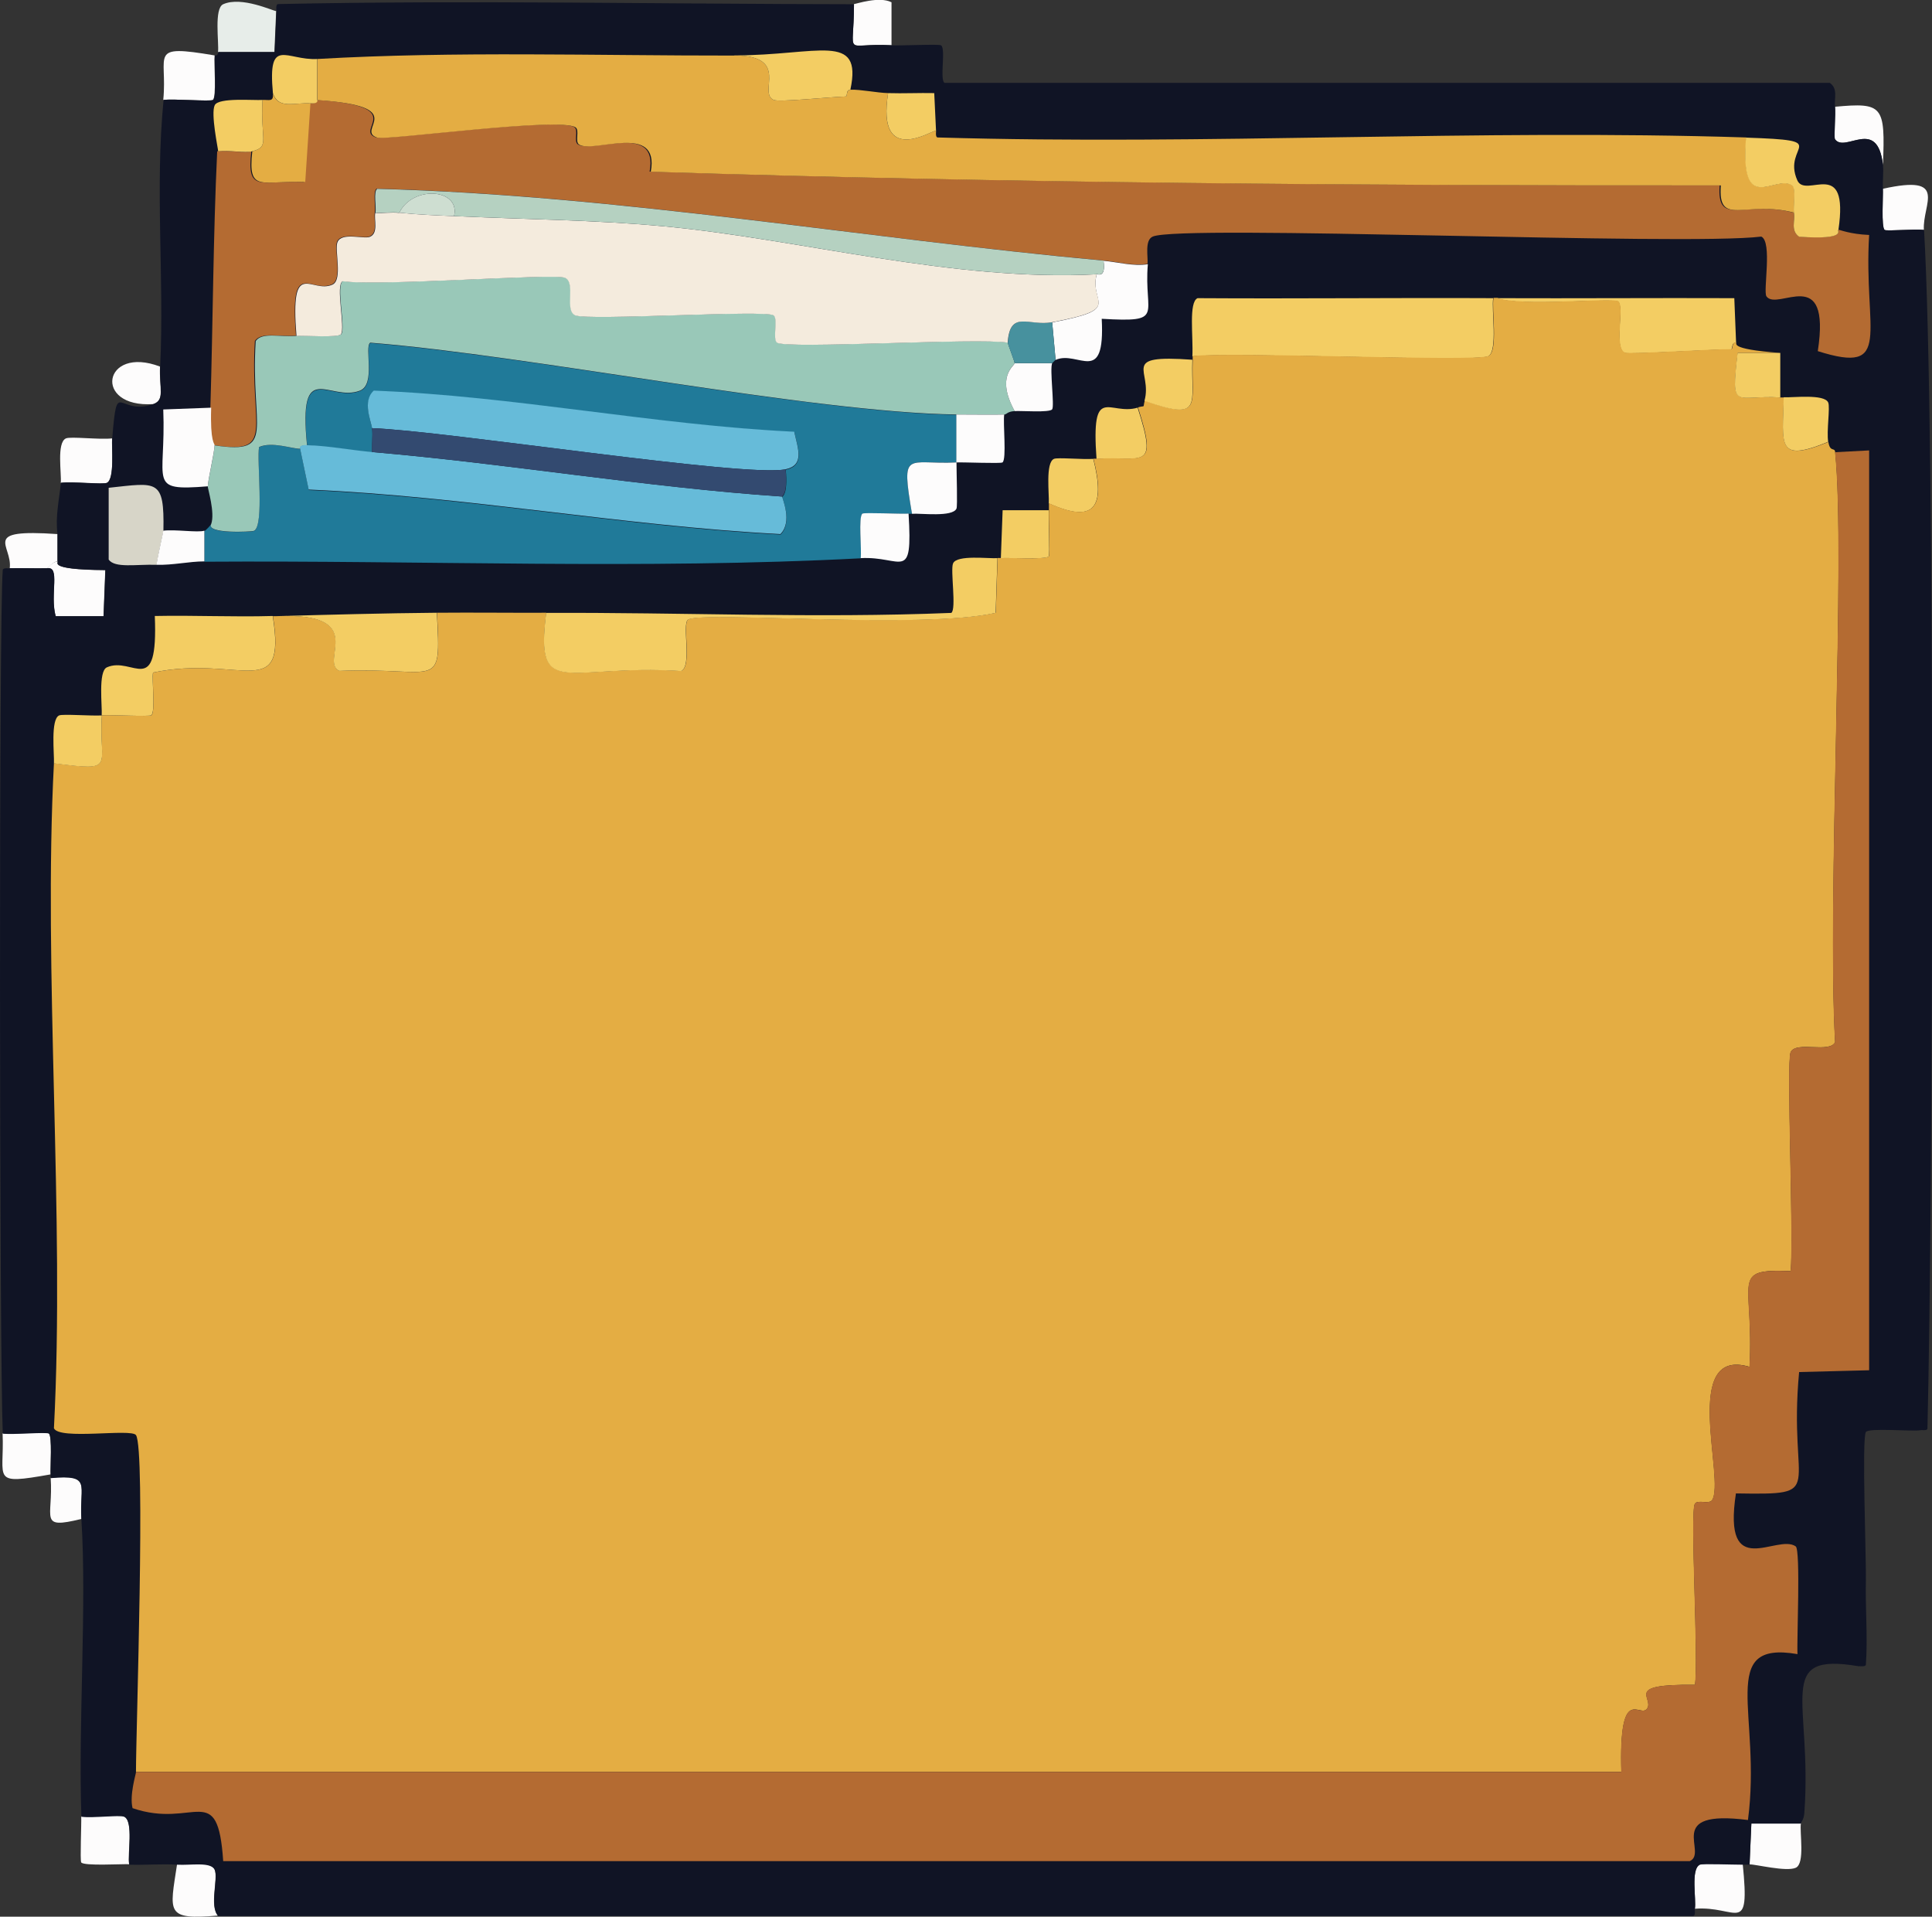 <?xml version="1.0" encoding="UTF-8"?><svg id="Layer_2" xmlns="http://www.w3.org/2000/svg" viewBox="0 0 118.93 117.96"><rect x="0" y="0" width="118.93" height="117.96" fill="#333333" stroke="none"/><defs><style>.cls-1{fill:#b46b32;}.cls-1,.cls-2,.cls-3,.cls-4,.cls-5,.cls-6,.cls-7,.cls-8,.cls-9,.cls-10,.cls-11,.cls-12,.cls-13,.cls-14,.cls-15{stroke-width:0px;}.cls-2{fill:#101425;}.cls-3{fill:#47919e;}.cls-4{fill:#e4ad43;}.cls-5{fill:#fdfcfc;}.cls-6{fill:#99c8b8;}.cls-7{fill:#ceded1;}.cls-8{fill:#334a70;}.cls-9{fill:#b5d1c1;}.cls-10{fill:#f4ebdd;}.cls-11{fill:#d7d5c8;}.cls-12{fill:#e7ede9;}.cls-13{fill:#207a99;}.cls-14{fill:#f3cd63;}.cls-15{fill:#66bbd9;}</style></defs><g id="Layer_1-2"><path class="cls-12" d="M17,.68l-.11,2.53h-3.47c.07-.58-.26-2.69.32-2.95,1.14-.51,3.09.43,3.26.42Z"/><path class="cls-5" d="M13.21,3.41c-.05.47.13,2.57-.11,2.74-.15.11-2.4-.08-3.05,0,.28-2.84-.98-3.44,3.16-2.74Z"/><path class="cls-5" d="M7.95,114.73c-.46-.02-2.79.12-2.95-.11-.08-.12.02-2.37,0-2.84.74.09,2.35-.12,2.63,0,.61.27.2,2.36.32,2.95Z"/><path class="cls-5" d="M107.28,114.73c.45,4.48-.34,2.54-2.95,2.74.11-.56-.28-2.47.32-2.74.16-.07,2.02,0,2.63,0Z"/><path class="cls-5" d="M6.9,26.98c-.04.53.17,2.49-.32,2.74-.23.12-2.1-.09-2.84,0,.06-.56-.27-2.48.32-2.74.29-.13,2.07.09,2.84,0Z"/><path class="cls-5" d="M110.86,112.21c-.09.56.27,2.48-.32,2.74-.58.26-2.48-.22-2.84-.21l.11-2.53h3.05Z"/><path class="cls-5" d="M3.11,90.74c-3.72.66-2.83.32-2.95-2.53.63.08,2.69-.11,2.84,0,.22.15.08,2.1.11,2.53Z"/><path class="cls-5" d="M13.43,117.89c-3.27.28-2.98-.17-2.53-3.16.83.05,2.08-.21,2.31.32.24.54-.34,2.23.21,2.84Z"/><path class="cls-5" d="M118.43,14.15c-.64-.07-2.29.09-2.42,0-.22-.15-.08-2.09-.11-2.53,4.09-.91,2.43.93,2.53,2.53Z"/><path class="cls-5" d="M3.54,32.87v1.68c-.27,0-.59.42-.63.42-.77.02-1.54-.02-2.31,0,.18-1.43-1.85-2.43,2.95-2.1Z"/><path class="cls-5" d="M54.88,2.78c-3.04-.17-2.31.88-2.31-2.53.12,0,1.55-.5,2.31-.11v2.63Z"/><path class="cls-5" d="M9.85,22.56c-.06,1.34.32,2.06-.42,2.31-3.74.24-3.08-3.64.42-2.31Z"/><path class="cls-5" d="M115.91,10.15c-.34-2.98-2.33-.71-2.95-1.58-.08-.12.05-1.55,0-2,2.95-.27,3.1-.07,2.95,3.58Z"/><path class="cls-5" d="M5.01,93.48c-2.68.66-1.72-.05-1.89-2.53,2.57-.22,1.76.4,1.89,2.53Z"/><path class="cls-5" d="M2.9,34.98s.36-.43.63-.42c.16,0-.79.5,2.95.53l-.11,2.84h-2.95c-.36-1.36.31-3.08-.53-2.95Z"/><path class="cls-2" d="M52.57.26c0,3.4-.73,2.36,2.31,2.53.52.03,2.93-.09,3.05,0,.31.22-.1,2.09.21,2.31h54.5c.52.37.26.95.32,1.47.05.45-.08,1.88,0,2,.62.87,2.61-1.4,2.95,1.58.05.48-.03.99,0,1.47.02.43-.11,2.37.11,2.53.13.09,1.78-.07,2.42,0,.71,12,.55,59.81.21,73.76,0,.17-.42.08-.42.11-.54.09-3.18-.16-3.37.11-.26.37.03,7.92,0,9.15-.04,1.69.12,3.48,0,5.16-.01.17-.42.08-.42.11-5.27-.9-2.86,2.08-3.37,9.05-.05.44-.18.47-.21.63h-3.05l-.11,2.53c-.14,0-.28,0-.42,0-.61,0-2.47-.07-2.63,0-.6.26-.21,2.17-.32,2.74-.02,0,.07.41-.11.42H13.43c-.55-.61.03-2.3-.21-2.84-.23-.52-1.48-.27-2.31-.32-.98-.06-1.97.03-2.95,0-.12-.58.29-2.68-.32-2.95-.28-.12-1.89.09-2.63,0-.2-5.72.34-13,0-18.31-.14-2.12.68-2.75-1.89-2.53,0-.07,0-.14,0-.21-.02-.43.11-2.37-.11-2.53-.15-.11-2.21.08-2.84,0C-.04,83.04-.07,37.73.17,35.08c.02-.17.42-.08.42-.11.77-.02,1.54.02,2.31,0,.84-.14.16,1.59.53,2.95h2.95l.11-2.84c-3.74-.02-2.78-.52-2.95-.53v-1.68c-.14-1.08.1-2.1.21-3.16.75-.09,2.61.12,2.84,0,.48-.25.27-2.2.32-2.74.31-3.84.33-1.33,2.53-2.1.74-.26.36-.98.42-2.31.26-5.46-.33-10.95.21-16.41.65-.08,2.9.11,3.05,0,.24-.17.06-2.27.11-2.74,0-.01.17.07.21-.21h3.47l.11-2.53s-.07-.42.11-.42C28.9,0,40.77.25,52.57.26Z"/><path class="cls-1" d="M110.43,13.09c.09.49-.23,1.09.32,1.47,3.07.21,2.28-.42,2.42-.42.1,0,.7.27,1.89.32-.36,5.97,1.54,8.64-3.16,7.15.83-5.45-2.48-2.42-3.16-3.37-.22-.31.38-3.36-.32-3.68-4.72.59-35.74-.76-37.46,0-.51.22-.28,1.24-.32,1.68-.94.14-1.83-.13-2.74-.21-14.91-1.37-29.74-4.02-44.72-4.42-.24.18-.04,1.14-.11,1.47-.08.41.21,1.24-.32,1.47-.38.17-1.72-.3-2,.32-.2.46.35,2.34-.32,2.63-1.3.58-2.61-1.75-2.21,3.16-1.04.08-2.12-.25-2.53.32-.33,5.39,1.34,7-2.53,6.42,0-.12-.28-.16-.21-2.31.16-5.27.17-10.52.42-15.78.63-.08,1.64.12,2.1,0-.29,2.6.56,1.78,3.26,1.89l.32-4.84c.53.03.4-.21.42-.21,5.85.39,2.29,1.85,3.68,2.31.58.19,11.27-1.29,12.21-.63.26.18-.05.87.21,1.05.84.59,4.99-1.39,4.42,1.68,21.95.7,43.91.86,65.87.84-.19,2.61,1.51.89,4.52,1.68Z"/><path class="cls-4" d="M45.2,3.41c3.48.02,1.43,2.3,2.42,2.74.33.15,3.44-.18,4.42-.21.17,0,0-.41.32-.42.62-.02,1.61.19,2.31.21-.73,4.54,2.67,2.3,2.95,2.31.02,0-.07.42.11.42,16.56.49,33.21-.53,49.77,0-.4,4.93,1.81,2.21,2.84,2.95.24.17.04,1.32.11,1.68-3.02-.8-4.71.93-4.52-1.68-21.96.02-43.92-.14-65.87-.84.57-3.08-3.57-1.09-4.42-1.68-.26-.18.05-.87-.21-1.05-.94-.66-11.63.82-12.21.63-1.4-.47,2.16-1.92-3.68-2.31v-2.53c8.53-.49,17.14-.2,25.67-.21Z"/><path class="cls-13" d="M58.88,25.51c0,.98,0,1.96,0,2.95-3.06.14-3.42-.85-2.74,3.16-.07,0-.14,0-.21,0-.5.03-2.72-.08-2.84,0-.26.19-.02,2.25-.11,2.74-13.41.7-26.97.12-40.4.21v-1.89c.1-.03.41-.39.42-.42-.34.62,2.5.48,2.63.42.65-.29.16-4.38.32-5.16.79-.36,2.01.1,2.53.11l.53,2.53c9.73.42,19.35,2.23,29.04,2.74.75-.75.11-2.2.11-2.31,0-.08.35-.11.21-1.68,1.17-.26.77-1.25.53-2.31-8.67-.42-17.23-2.19-25.88-2.53-.72.65-.15,1.92-.11,2.31.05.48-.03.99,0,1.47-1.25-.11-2.76-.4-4-.42-.55-5.45,1.37-2.63,3.26-3.37.99-.38.25-2.67.63-2.95,9.94.79,27.13,4.29,36.09,4.42Z"/><path class="cls-6" d="M62.04,21.09c0,.09.43,1.17.42,1.26-.01.17-1.18.8,0,2.95-.46.03-.48.2-.63.21-.37.02-2.34,0-2.95,0-8.95-.12-26.15-3.63-36.09-4.42-.38.27.36,2.56-.63,2.95-1.89.73-3.81-2.09-3.26,3.37-.55,0-.4.21-.42.21-.52,0-1.73-.46-2.53-.11-.16.78.34,4.87-.32,5.16-.14.06-2.97.2-2.63-.42.25-.69-.22-2.2-.21-2.31.04-.55.4-2.01.42-2.53,3.87.58,2.19-1.03,2.53-6.42.4-.57,1.48-.23,2.53-.32.46-.04,2.57.12,2.74-.11.28-.39-.36-3.08.11-3.26,2.22.33,13.01-.5,13.68-.21.69.3-.06,2.01.63,2.31.78.34,11.71-.35,12.21,0,.29.21-.08,1.48.21,1.68.58.41,12.42-.31,14.2,0Z"/><path class="cls-14" d="M91.92,18.35c-.13.65.31,3.3-.32,3.58-.83.37-15.75-.28-18.2,0,.06-1.25-.24-3.33.32-3.58,6.07.04,12.13-.03,18.2,0Z"/><path class="cls-14" d="M106.86,21.09c-.32-.01-.16.42-.32.42-1.04-.02-6.22.32-6.52.21-.71-.26,0-2.87-.42-3.16-.34-.24-6.03.34-7.47-.21,4.87.02,9.75-.02,14.63,0l.11,2.74Z"/><path class="cls-5" d="M70.66,16.25c-.27,3.16,1.13,3.6-2.84,3.37.22,4.2-1.45,1.91-2.84,2.53l-.21-2.31c4.42-.83,2.25-1.17,2.74-2.95.02-.06.58.29.42-.84.91.08,1.8.35,2.74.21Z"/><path class="cls-14" d="M113.17,14.15c-.14,0,.65.63-2.42.42-.55-.39-.23-.98-.32-1.47-.06-.36.14-1.51-.11-1.68-1.03-.73-3.24,1.98-2.84-2.95,5.49.18,2.18.43,3.16,2.63.52,1.17,3.2-1.53,2.53,3.05Z"/><path class="cls-4" d="M19.11,6.36l-.32,4.84c-2.7-.11-3.55.71-3.26-1.89,1.11-.28.49-.71.63-3.16.4-.02.71.15.63-.42.33,1.02,1.33.57,2.31.63Z"/><path class="cls-11" d="M10.06,32.66c0,.11-.34,1.55-.42,2.1-1.27-.04-2.56.22-2.95-.32v-4.42c3-.32,3.43-.57,3.37,2.63Z"/><path class="cls-14" d="M52.36,5.52c-.33.01-.15.42-.32.42-.98.03-4.09.36-4.42.21-.99-.44,1.06-2.72-2.42-2.74,5.15,0,7.91-1.48,7.15,2.1Z"/><path class="cls-5" d="M13,25.09c-.07,2.16.22,2.2.21,2.31-.02.51-.38,1.98-.42,2.53-3.78.3-2.56-.2-2.74-4.73l2.95-.11Z"/><path class="cls-5" d="M61.82,25.51c-.09.5.16,2.76-.11,2.95-.12.08-2.35-.02-2.84,0,0-.98,0-1.96,0-2.95.61,0,2.58.02,2.95,0Z"/><path class="cls-5" d="M58.88,28.46c0,.64.07,2.68,0,2.84-.24.54-2.19.28-2.74.32-.68-4.01-.32-3.01,2.74-3.16Z"/><path class="cls-14" d="M16.16,6.15c-.14,2.45.48,2.88-.63,3.16-.46.12-1.47-.08-2.1,0,0-.14-.47-2.33-.21-2.84.25-.48,2.39-.28,2.95-.32Z"/><path class="cls-14" d="M70.03,25.09c1.28,3.96.3,2.97-2.53,3.16-.34-4.72.78-2.65,2.53-3.16Z"/><path class="cls-14" d="M67.3,28.24c.76,2.99.07,4.01-2.74,2.74.04-.54-.22-2.5.32-2.74.22-.1,1.77.05,2.42,0Z"/><path class="cls-4" d="M106.86,21.09c.15,0-.62.39,2.74.63h-2.63c-.42,3.64-.17,2.57,2.63,2.74.07,0,.14,0,.21,0-.07,2.92-.47,4.05,2.74,2.74.11.67.39.3.42.63.66,6.28-.5,27.63,0,36.3-.32.72-2.42-.09-2.74.63-.27.62.21,11.55,0,13.47-3.78-.15-2.24.54-2.53,5.89-4.28-1.27-1.46,6.99-2.31,8.21-.18.26-.87-.05-1.05.21-.32.46.24,9.72,0,11.15-4.45-.05-2.48.8-2.95,1.47-.43.61-1.74-1.62-1.58,3.89H8.37c0-2.56.6-19.88,0-20.73-.3-.42-4.72.32-5.05-.42.68-13.03-.67-28.09,0-40.93,3.93.51,2.74.25,2.95-2.95.53-.03,2.93.09,3.05,0,.26-.19.02-2.16.11-2.63,5.36-1.12,8.23,1.95,7.37-3.47.07,0,.14,0,.21,0,5.8-.25,2.61,2.8,3.89,3.37,6.12-.25,6.27,1.38,6-3.58,2.24-.02,4.49.01,6.73,0-.69,5.42,1.19,3.13,8.31,3.58.69-.31.04-2.89.42-3.16.78-.55,14.38.62,18.94-.42l.11-3.37c.07,0,.14,0,.21,0,.48-.03,2.79.12,2.95-.11.08-.12-.03-2.35,0-2.84,0-.14,0-.28,0-.42,2.81,1.27,3.5.25,2.74-2.74.07,0,.14,0,.21,0,2.83-.18,3.8.8,2.53-3.16.5-.14.28.08.42-.42,3.65,1.3,2.84.22,2.95-2.53,0-.07,0-.14,0-.21,2.45-.28,17.37.37,18.2,0,.63-.28.18-2.93.32-3.58.07,0,.14,0,.21,0,1.44.55,7.13-.03,7.47.21.41.29-.29,2.9.42,3.16.31.11,5.49-.23,6.52-.21.16,0,0-.43.32-.42Z"/><path class="cls-1" d="M8.37,109.05h91.43c-.16-5.51,1.15-3.28,1.58-3.89.47-.67-1.51-1.53,2.95-1.47.24-1.43-.32-10.7,0-11.15.18-.26.87.05,1.05-.21.85-1.22-1.97-9.47,2.31-8.21.29-5.35-1.26-6.04,2.53-5.89.21-1.92-.27-12.85,0-13.47.32-.72,2.42.09,2.74-.63-.5-8.67.66-30.02,0-36.3l2.1-.11v56.61l-4.31.11c-.7,7.42,1.85,7.56-3.89,7.47-.84,5.49,2.53,2.45,3.68,3.26.31.22.06,5.82.11,6.63-4.99-.86-2.19,3.71-3.05,10.21-5.24-.67-2.42,2.01-3.58,2.53H13.74c-.34-5.06-1.76-1.95-5.58-3.26-.2-.8.21-2.1.21-2.21Z"/><path class="cls-14" d="M61.4,34.35l-.11,3.37c-4.56,1.04-18.16-.13-18.94.42-.38.27.27,2.85-.42,3.16-7.12-.45-9,1.85-8.31-3.58,8.31-.04,16.62.34,24.94,0,.33-.23-.07-2.65.11-3.05.24-.54,2.19-.28,2.74-.32Z"/><path class="cls-14" d="M16.79,37.92c.87,5.42-2.01,2.35-7.37,3.47-.08.47.16,2.44-.11,2.63-.12.09-2.53-.03-3.05,0,.04-.56-.23-2.71.32-2.95,1.6-.71,3.16,2,2.95-3.16,2.42-.05,4.84.07,7.26,0Z"/><path class="cls-14" d="M26.89,37.71c.28,4.95.13,3.33-6,3.58-1.28-.57,1.91-3.61-3.89-3.37,3.3-.09,6.59-.18,9.89-.21Z"/><path class="cls-14" d="M6.27,44.03c-.2,3.19.98,3.46-2.95,2.95.03-.56-.22-2.71.32-2.95.22-.1,1.97.04,2.63,0Z"/><path class="cls-14" d="M64.56,31.4c-.03.49.08,2.72,0,2.84-.16.22-2.47.07-2.95.11l.11-2.95h2.84Z"/><path class="cls-14" d="M73.4,22.14c-.1,2.74.71,3.82-2.95,2.53.53-1.87-1.62-2.86,2.95-2.53Z"/><path class="cls-5" d="M55.93,31.61c.26,4.3-.38,2.6-2.95,2.74.08-.48-.16-2.55.11-2.74.12-.08,2.34.03,2.84,0Z"/><path class="cls-14" d="M112.54,27.19c-3.21,1.32-2.8.19-2.74-2.74.54.03,2.5-.22,2.74.32.13.29-.11,1.78,0,2.42Z"/><path class="cls-5" d="M62.46,22.35h2.31c-.16.36.15,2.63,0,2.84-.16.22-1.9.08-2.31.11-1.18-2.15-.01-2.77,0-2.95Z"/><path class="cls-14" d="M57.62,8.04c-.28-.01-3.67,2.23-2.95-2.31.94.03,1.9-.02,2.84,0l.11,2.31Z"/><path class="cls-14" d="M19.53,3.62v2.53s.11.25-.42.21c-.99-.06-1.98.39-2.31-.63-.33-3.54.83-1.99,2.74-2.1Z"/><path class="cls-14" d="M109.59,21.72v2.74c-2.8-.16-3.05.91-2.63-2.74h2.63Z"/><path class="cls-3" d="M64.77,19.83l.21,2.31s-.2.2-.21.21h-2.31c0-.09-.43-1.17-.42-1.26.14-2.06,1.31-1,2.74-1.26Z"/><path class="cls-5" d="M12.58,32.66v1.89c-.94,0-1.94.24-2.95.21.08-.55.42-2,.42-2.1.75-.09,2.13.13,2.53,0Z"/><path class="cls-15" d="M18.9,27.4c1.23.02,2.75.31,4,.42,8.43.72,16.81,2.16,25.25,2.74,0,.12.65,1.56-.11,2.31-9.69-.51-19.31-2.32-29.04-2.74l-.53-2.53s-.13-.22.42-.21Z"/><path class="cls-15" d="M48.36,28.88c-2.43.53-20.92-2.36-25.46-2.53-.04-.4-.62-1.66.11-2.31,8.65.33,17.21,2.11,25.88,2.53.24,1.07.64,2.06-.53,2.31Z"/><path class="cls-8" d="M48.36,28.88c.14,1.57-.21,1.6-.21,1.68-8.45-.57-16.82-2.02-25.25-2.74-.03-.48.05-.99,0-1.47,4.55.16,23.03,3.06,25.46,2.53Z"/><path class="cls-10" d="M24.58,13.09c1.17.12,2.2.16,3.37.21,4.29.2,8.67.23,12.94.63,8.39.79,17.81,3.42,26.62,2.95-.48,1.78,1.69,2.12-2.74,2.95-1.43.27-2.59-.8-2.74,1.26-1.79-.31-13.62.41-14.2,0-.29-.21.08-1.48-.21-1.68-.5-.35-11.43.34-12.21,0-.69-.3.06-2.01-.63-2.31-.67-.29-11.46.54-13.68.21-.47.18.17,2.87-.11,3.26-.16.23-2.28.07-2.74.11-.4-4.91.91-2.58,2.21-3.16.66-.29.11-2.17.32-2.63.28-.62,1.62-.15,2-.32.53-.23.23-1.07.32-1.47.49.03.99-.05,1.47,0Z"/><path class="cls-9" d="M67.93,16.04c.16,1.13-.41.79-.42.84-8.81.47-18.23-2.16-26.62-2.95-4.27-.4-8.65-.43-12.94-.63.41-1.69-2.52-1.92-3.37-.21-.48-.05-.99.03-1.47,0,.07-.34-.14-1.29.11-1.47,14.97.4,29.8,3.05,44.72,4.42Z"/><path class="cls-7" d="M27.95,13.3c-1.16-.05-2.2-.09-3.37-.21.84-1.71,3.78-1.48,3.37.21Z"/></g></svg>